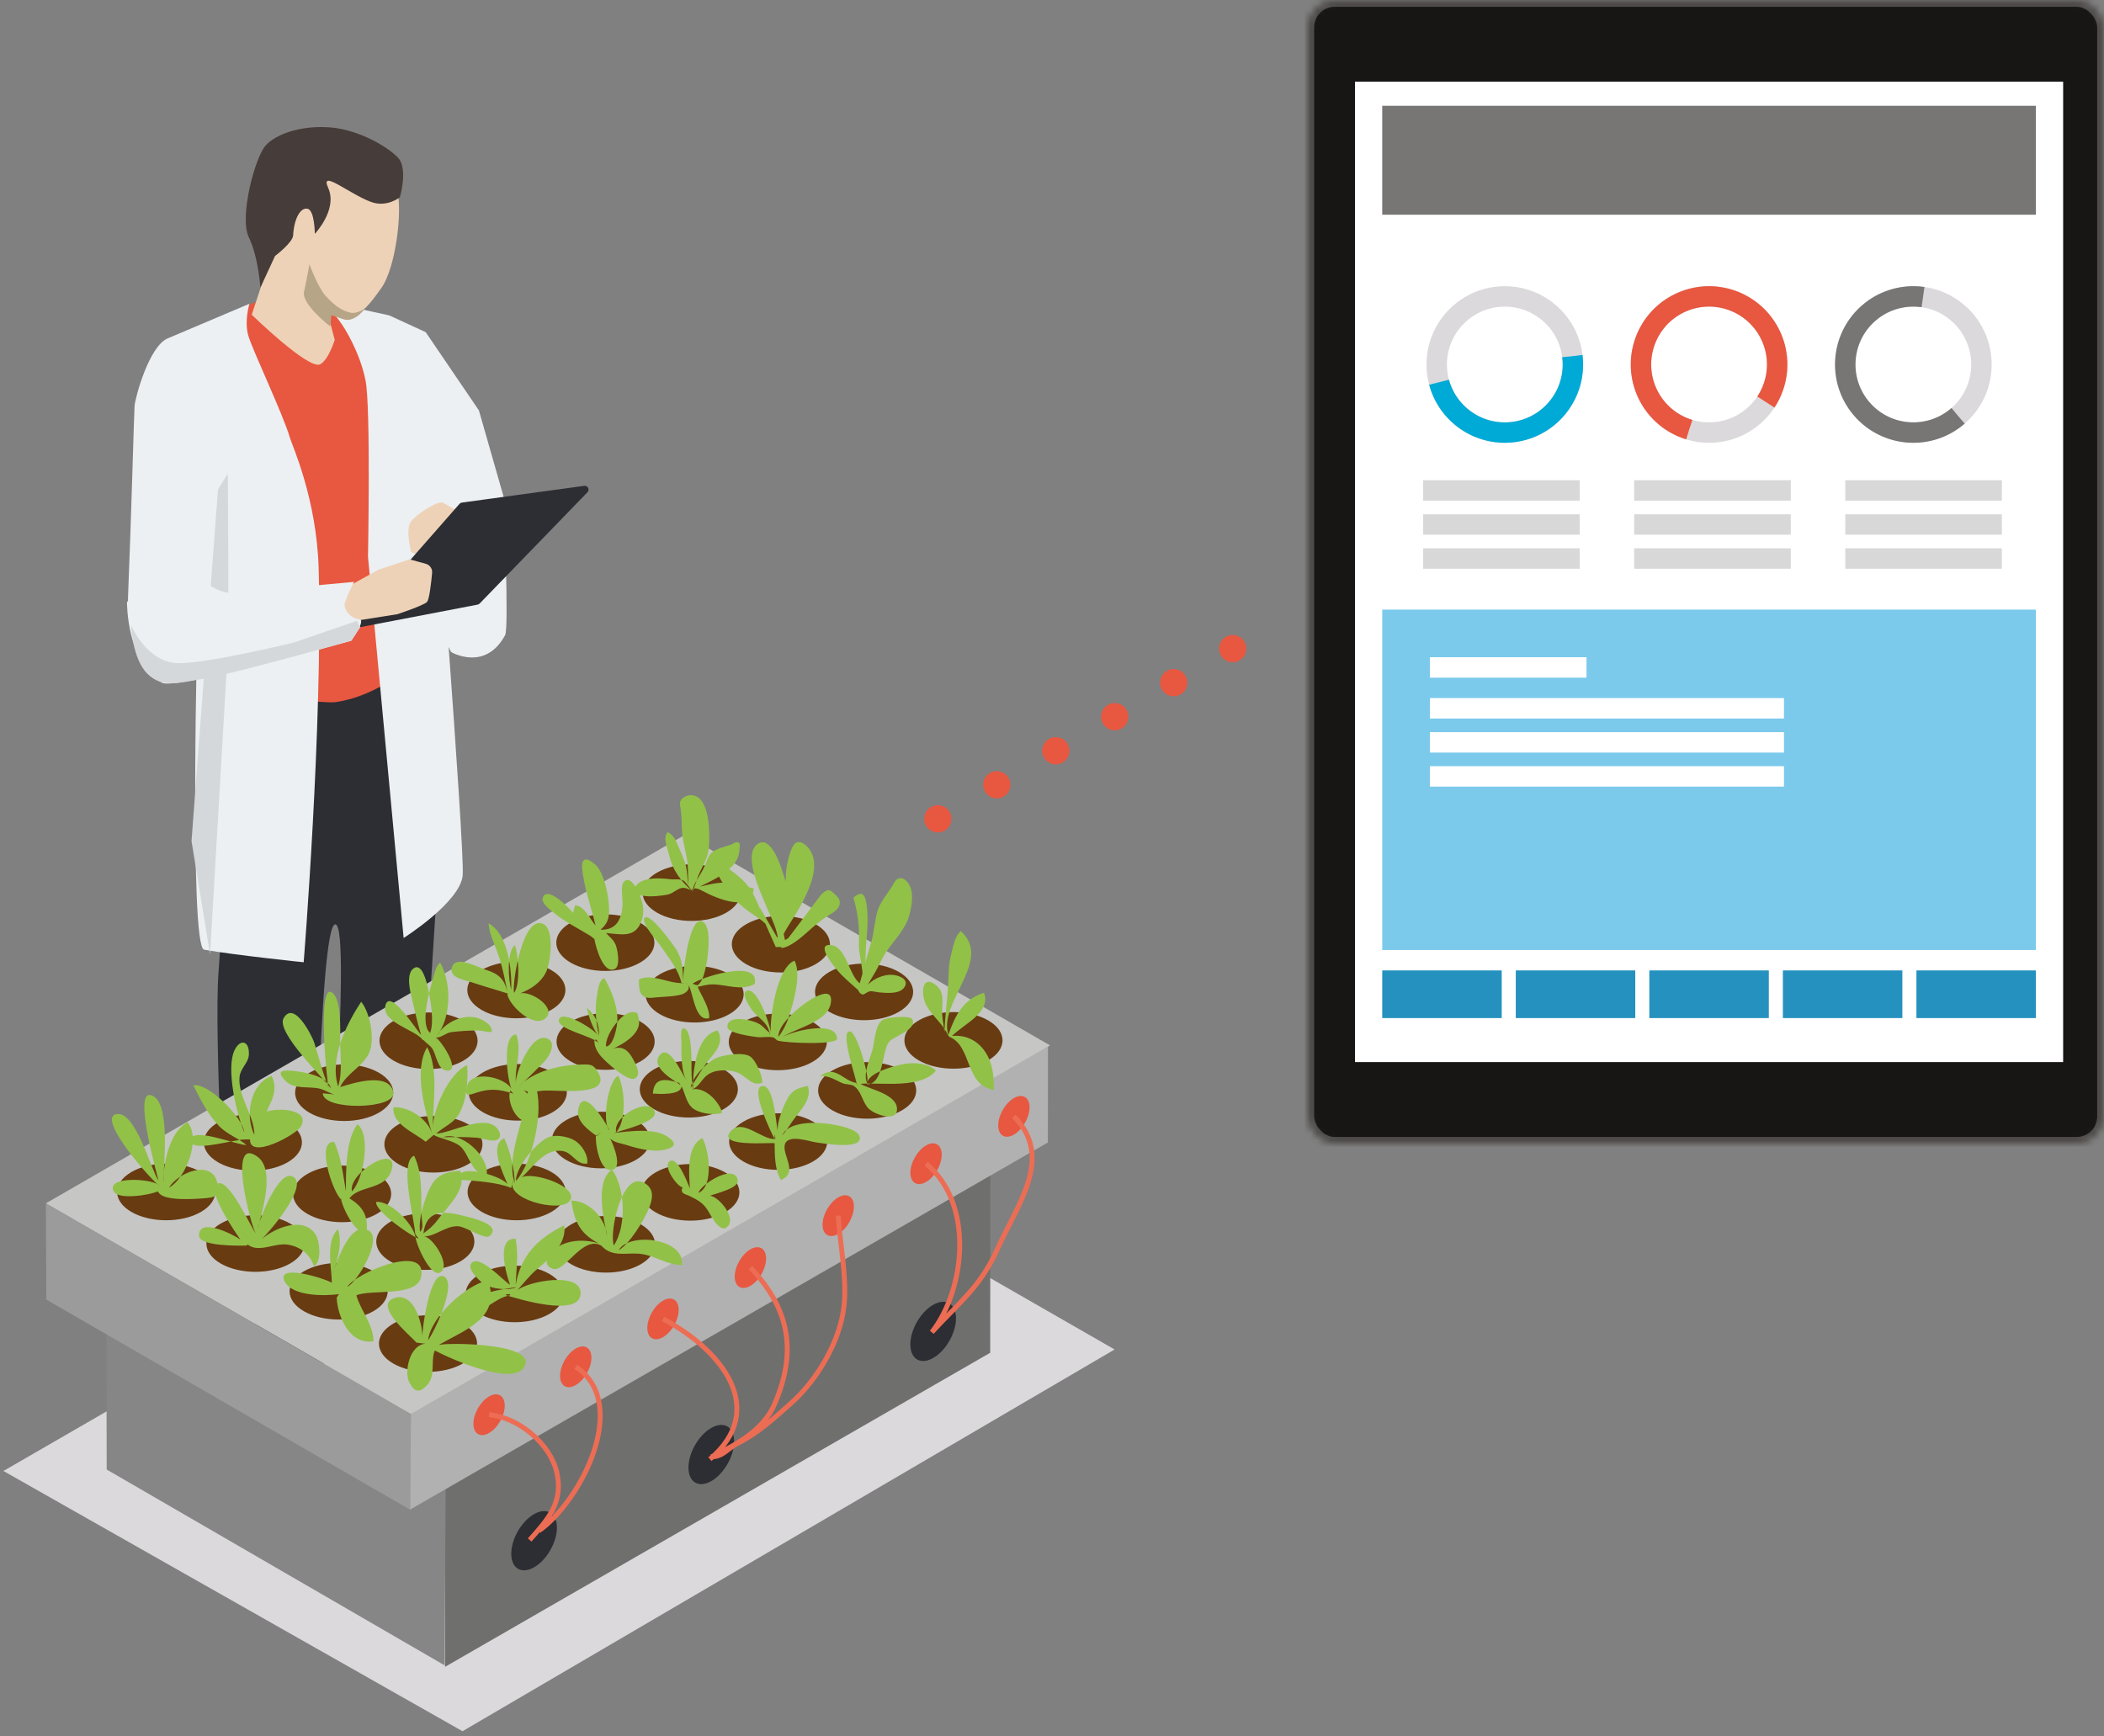 <svg xmlns="http://www.w3.org/2000/svg" width="309" height="255" viewBox="0 0 309 255" xmlns:xlink="http://www.w3.org/1999/xlink">
  <rect x="0" y="0" width="309" height="255" fill="#808080" stroke="none"/>
  <defs>
    <rect id="a" width="117" height="168" rx="4"/>
    <mask id="b" width="117" height="168" x="0" y="0" fill="white">
      <use xlink:href="#a"/>
    </mask>
  </defs>
  <g fill="none" fill-rule="evenodd">
    <g transform="translate(192)">
      <use fill="#171615" stroke="#4E4B49" stroke-width="2" mask="url(#b)" xlink:href="#a"/>
      <polygon fill="#FFFFFF" points="7 12 111 12 111 156 7 156"/>
      <g transform="translate(11 15.538)">
        <rect width="96" height="16" fill="#777675"/>
        <rect width="96" height="50" y="74" fill="#7BCAEC"/>
        <rect width="23" height="3" x="6" y="55" fill="#D8D8D8"/>
        <rect width="23" height="3" x="7" y="81" fill="#FFFFFF"/>
        <rect width="52" height="3" x="7" y="87" fill="#FFFFFF"/>
        <rect width="52" height="3" x="7" y="92" fill="#FFFFFF"/>
        <rect width="52" height="3" x="7" y="97" fill="#FFFFFF"/>
        <rect width="17.548" height="7" y="127" fill="#2591BF"/>
        <rect width="17.548" height="7" x="39.226" y="127" fill="#2591BF"/>
        <rect width="17.548" height="7" x="19.613" y="127" fill="#2591BF"/>
        <rect width="17.548" height="7" x="58.839" y="127" fill="#2591BF"/>
        <rect width="17.548" height="7" x="78.452" y="127" fill="#2591BF"/>
        <rect width="23" height="3" x="6" y="60" fill="#D8D8D8"/>
        <rect width="23" height="3" x="6" y="65" fill="#D8D8D8"/>
        <rect width="23" height="3" x="37" y="55" fill="#D8D8D8"/>
        <rect width="23" height="3" x="37" y="60" fill="#D8D8D8"/>
        <rect width="23" height="3" x="37" y="65" fill="#D8D8D8"/>
        <rect width="23" height="3" x="68" y="55" fill="#D8D8D8"/>
        <rect width="23" height="3" x="68" y="60" fill="#D8D8D8"/>
        <rect width="23" height="3" x="68" y="65" fill="#D8D8D8"/>
        <circle cx="18" cy="38" r="10" stroke="#DBD9DB" stroke-width="3"/>
        <circle cx="48" cy="38" r="10" stroke="#DBD9DB" stroke-width="3"/>
        <circle cx="78" cy="38" r="10" stroke="#DBD9DB" stroke-width="3"/>
        <circle cx="18" cy="38" r="10" stroke="#00AAD6" stroke-width="3" stroke-dasharray="30 40" transform="rotate(-7 18 38)"/>
        <circle cx="48" cy="38" r="10" stroke="#E85740" stroke-width="3" stroke-dasharray="50 50" transform="rotate(107 48 38)"/>
        <circle cx="78" cy="38" r="10" stroke="#777675" stroke-width="3" stroke-dasharray="40 60" transform="rotate(49 78 38)"/>
      </g>
    </g>
    <path fill="#E85740" d="M134.383,109.77 C133.278,109.77 132.383,108.875 132.383,107.77 C132.383,106.665 133.278,105.77 134.383,105.77 C135.487,105.77 136.383,106.665 136.383,107.77 C136.383,108.875 135.487,109.77 134.383,109.77 Z M144.383,109.77 C143.278,109.77 142.383,108.875 142.383,107.77 C142.383,106.665 143.278,105.77 144.383,105.77 C145.487,105.77 146.383,106.665 146.383,107.77 C146.383,108.875 145.487,109.77 144.383,109.77 Z M154.383,109.77 C153.278,109.77 152.383,108.875 152.383,107.77 C152.383,106.665 153.278,105.77 154.383,105.77 C155.487,105.77 156.383,106.665 156.383,107.77 C156.383,108.875 155.487,109.77 154.383,109.77 Z M164.383,109.77 C163.278,109.77 162.383,108.875 162.383,107.77 C162.383,106.665 163.278,105.77 164.383,105.77 C165.487,105.77 166.383,106.665 166.383,107.77 C166.383,108.875 165.487,109.77 164.383,109.77 Z M174.383,109.77 C173.278,109.77 172.383,108.875 172.383,107.77 C172.383,106.665 173.278,105.77 174.383,105.77 C175.487,105.77 176.383,106.665 176.383,107.77 C176.383,108.875 175.487,109.77 174.383,109.77 Z M184.383,109.77 C183.278,109.77 182.383,108.875 182.383,107.77 C182.383,106.665 183.278,105.77 184.383,105.77 C185.487,105.77 186.383,106.665 186.383,107.77 C186.383,108.875 185.487,109.77 184.383,109.77 Z" transform="rotate(-30 159.383 107.77)"/>
    <polygon fill="#DBD9DB" points="163.695 198.214 97.319 160.105 .504 216.061 67.926 254.284" style="mix-blend-mode:multiply"/>
    <g transform="translate(6.504 18)">
      <path fill="#2C2E33" d="M58.157,80.179 L58.157,104.97 L56.719,127.481 L52.292,164.187 C52.292,164.187 57.81,171.252 58.741,174.699 C59.673,178.145 52.97,178.598 52.97,178.598 C52.97,178.598 43.975,170.63 42.447,169.443 C40.92,168.256 45.287,118.148 42.764,117.771 C40.241,117.394 39.732,169.274 39.732,169.274 C39.732,169.274 42.583,176.954 43.366,179.595 C43.988,181.691 38.97,183.662 36.853,182.454 C35.049,181.425 30.895,177.001 29.793,174.46 C28.318,171.061 28.36,171.817 27.342,170.63 C26.324,169.443 26.663,164.866 26.663,164.866 C26.663,164.866 24.903,133.904 25.588,124.797 C25.931,120.244 26.876,106.299 25.846,97.495 C24.816,88.69 25.846,81.995 25.846,81.995 L47.47,82.155 L55.855,74.907 L58.157,80.179"/>
      <path fill="#E85740" d="M28.53,27.594 C28.53,27.594 30.578,26.248 33.69,25.601 C36.803,24.953 43.466,27.198 43.466,27.198 L47.666,31.239 L53.006,78.815 L53.16,80.179 C53.16,80.179 48.854,84.238 42.806,85.127 C41.092,85.379 33.51,84.246 33.51,84.246 L28.53,27.594"/>
      <path fill="#ECF0F3" d="M30.126,26.618 C30.126,26.618 19.388,31.16 18.103,31.712 C15.404,32.873 13.382,40.264 13.26,41.608 C13.19,42.387 12.786,57.91 12.298,69.672 C11.945,78.189 22.529,71.633 22.529,71.633 C22.529,71.633 21.241,121.094 23.47,121.489 C28.063,122.303 38.094,123.338 38.094,123.338 C38.094,123.338 40.923,88.422 40.297,65.571 C40.015,55.255 36.388,47.391 36.081,46.321 C35.093,42.88 30.563,33.419 29.956,31.28 C29.349,29.142 30.126,26.618 30.126,26.618"/>
      <polyline fill="#D4D8DB" points="21.624 105.541 25.512 53.894 26.953 51.585 27.027 64.982 27.027 76.234 24.347 122.191 21.624 105.541"/>
      <path fill="#ECF0F3" d="M56.93,44.336 C56.93,44.336 61.769,106.596 61.451,110.541 C61.134,114.485 52.776,119.774 52.776,119.774 L47.539,63.763 C47.539,63.763 47.957,41.888 47.188,37.924 C46.418,33.958 44.186,30.192 43.289,29.059 C41.731,27.092 41.76,26.378 41.76,26.378 L50.665,28.325 L56.015,30.786 L63.833,42.288 L56.93,44.336"/>
      <path fill="#EED2B7" d="M51.463,6.756 C51.463,6.756 51.031,7.104 51.822,9.947 C52.614,12.789 51.676,21.275 49.474,24.345 C47.272,27.417 44.916,30.659 41.515,26.863 C41.232,26.548 41.775,28.608 41.775,28.608 L42.658,31.912 C42.658,31.912 41.769,34.828 40.524,35.506 C38.868,36.408 30.466,28.229 30.466,28.229 L35.343,13.439 L39.562,5.497 L51.463,6.756"/>
      <path fill="#463C39" d="M32.523,3.356 C34.126,1.602 37.923,0.368 42.074,0.722 C46.226,1.074 50.449,3.559 51.957,5.17 C53.464,6.782 52.223,10.979 52.223,10.979 C52.223,10.979 50.314,12.523 47.98,11.658 C44.743,10.457 40.417,6.758 41.694,9.599 C43.126,12.787 39.732,16.348 39.732,16.348 C39.732,16.348 39.714,12.897 38.669,12.661 C37.626,12.425 36.678,14.111 36.546,16.582 C36.491,17.632 33.887,19.602 33.887,19.602 L31.739,24.244 C31.739,24.244 31.438,19.705 30.028,16.823 C28.618,13.94 30.92,5.11 32.523,3.356"/>
      <path fill="#B7A587" d="M38.94,20.811 C38.94,20.811 40.186,24.196 41.292,25.423 C42.398,26.65 43.497,27.579 44.948,27.921 C46.018,28.173 47.185,27.209 47.185,27.209 C47.185,27.209 45.663,29.475 43.915,28.888 L42.167,28.302 L41.991,29.943 C41.991,29.943 37.743,26.674 38.145,24.847 C38.547,23.02 38.94,20.811 38.94,20.811"/>
      <path fill="#ECF0F3" d="M63.833,42.288 L67.453,54.946 C67.453,54.946 68.274,74.195 67.68,75.291 C64.738,80.716 59.759,77.778 59.759,77.778 L57.497,73.483 L54.102,51.104 L55.686,40.027 L63.833,42.288"/>
      <path fill="#EED2B7" d="M53.875,63.084 C53.875,63.084 52.97,59.694 53.875,58.563 C54.781,57.433 57.949,55.398 58.628,55.851 C59.307,56.302 61.796,57.659 61.796,57.659 L55.46,63.763 L53.875,63.084"/>
      <path fill="#2C2E33" d="M45.893,73.201 L60.982,56.005 C61.069,55.905 61.189,55.84 61.32,55.82 L79.291,53.362 C79.807,53.286 80.137,53.894 79.792,54.283 L63.958,70.628 C63.877,70.72 63.767,70.783 63.646,70.806 L46.418,74.116 C45.896,74.216 45.543,73.6 45.893,73.201"/>
      <path fill="#EED2B7" d="M44.484,68.227 L49.067,65.684 L53.649,64.158 L56.031,64.812 C56.622,64.975 57.013,65.535 56.957,66.144 C56.825,67.596 56.552,70.075 56.195,70.431 C55.686,70.94 51.867,72.212 51.867,72.212 L46.521,73.059 L44.23,75.263 L42.787,72.974 C42.787,72.974 44.145,68.905 44.484,68.227"/>
      <path fill="#ECF0F3" d="M12.146,70.424 C12.146,70.424 12.067,79.417 17.328,82.299 C19.272,83.364 45.078,76.111 45.078,76.111 C45.078,76.111 47.286,73.094 46.266,72.974 C44.824,72.805 43.862,71.305 44.145,70.516 C44.649,69.108 45.323,67.764 45.503,67.464 C45.503,67.464 31.925,68.736 27.851,69.075 C23.778,69.414 19.704,63.311 19.704,63.311 L12.146,70.424"/>
      <path fill="#D4D8DB" d="M12.746,73.822 C12.746,73.822 15.122,79.587 20.044,79.417 C24.966,79.247 36.677,76.365 36.677,76.365 L45.893,73.201 L46.418,74.116 L45.078,76.111 C45.078,76.111 27.851,80.943 23.778,81.621 C19.704,82.299 17.328,83.147 15.122,80.943 C12.915,78.739 12.746,73.822 12.746,73.822"/>
      <polyline fill="#6F6F6E" points="138.92 180.696 58.865 226.823 58.885 197.072 138.941 150.946 138.92 180.696"/>
      <polyline fill="#868686" points="9.103 168.965 58.954 197.812 58.806 226.616 9.165 197.847 9.103 168.965"/>
      <polyline fill="#B1B1B1" points="147.392 149.81 53.714 203.736 53.734 189.612 147.412 135.686 147.392 149.81"/>
      <polyline fill="#868C96" points="93.973 118.959 .296 172.885 .316 158.761 93.994 104.835 93.973 118.959"/>
      <polyline fill="#C6C6C5" points="53.862 189.674 147.709 135.55 94.082 104.622 .234 158.746 53.862 189.674"/>
      <path fill="#8CBF52"/>
      <path fill="#683B11" d="M89.979,116.052 C87.167,114.431 87.163,111.802 89.971,110.178 C92.782,108.552 97.345,108.547 100.162,110.168 C102.981,111.79 102.983,114.424 100.167,116.049 C97.353,117.673 92.792,117.673 89.979,116.052"/>
      <path fill="#92C148" d="M95.234,112.942 C93.487,111.445 92.267,109.822 91.763,107.568 C91.533,106.539 90.8,105.16 91.541,104.215 C92.134,104.515 92.549,105.012 92.81,105.61 C93.213,106.537 93.657,107.509 94.013,108.454 C94.449,109.614 94.45,110.98 94.558,112.212 C94.557,110.844 94.592,109.482 94.369,108.126 C94.136,106.71 93.703,105.361 93.647,103.915 C93.609,102.928 93.612,101.944 93.478,100.962 C93.409,100.45 93.231,99.942 93.522,99.499 C93.837,99.019 94.551,98.76 95.086,98.801 C97.844,99.01 97.734,104.6 97.607,106.47 C97.501,108.016 96.709,109.113 96.113,110.48 C95.763,111.285 95.594,112.182 95.161,112.947 C95.329,111.778 96.283,110.654 96.805,109.598 C97.121,108.96 97.336,108.158 97.734,107.566 C98.385,106.599 99.941,106.434 100.956,106.015 C101.136,105.941 101.485,105.695 101.676,105.696 C102.269,105.699 102.138,106.164 102.104,106.731 C102.04,107.789 101.696,108.517 100.971,109.277 C99.639,110.672 97.944,111.385 96.252,112.238 C97.954,111.85 99.622,111.375 101.341,111.805 C102.292,112.043 103.248,112.24 104.195,112.499 C103.958,116.191 98.633,113.93 96.755,112.905 C96.202,112.604 95.511,112.231 94.973,112.734 C94.287,112.467 93.846,112.239 93.146,112.589 C92.358,112.982 92.192,113.318 91.239,113.458 C89.824,113.668 87.762,113.924 86.507,113.021 C86.924,110.633 90.334,110.956 92.037,111.152 C92.647,111.221 93.639,110.994 94.103,111.529"/>
      <path fill="#683B11" d="M103.085,123.625 C100.273,122.004 100.269,119.375 103.078,117.751 C105.888,116.125 110.451,116.121 113.269,117.742 C116.088,119.364 116.09,121.998 113.274,123.622 C110.46,125.246 105.898,125.247 103.085,123.625"/>
      <path fill="#92C148" d="M116.076,113.323 C115.268,112.543 115.077,112.534 114.115,113.366 L109.256,119.809 L108.779,120.078 C108.711,119.741 108.648,119.443 108.591,119.182 C109.308,117.809 110.247,116.556 111.001,115.175 C112.227,112.934 114.478,108.499 111.853,106.177 C110.215,104.728 109.652,106.735 109.273,108.147 C108.971,109.27 108.885,110.341 108.893,111.489 C108.727,110.931 108.526,110.379 108.343,109.805 C107.99,108.695 106.597,104.765 104.819,105.927 C102.503,107.441 105.186,112.989 105.806,114.568 C106.415,116.121 107.429,117.903 107.709,119.585 L107.648,119.738 L105.045,115.217 L105.176,115.637 C105.16,115.601 105.14,115.564 105.125,115.529 C104.483,113.957 103.84,112.517 102.597,111.297 C102.257,110.964 99.361,108.324 98.729,109.138 C98.267,109.732 99.702,111.747 99.876,112.037 C101.22,114.27 102.678,115.397 104.768,116.771 C105.195,117.051 105.565,117.345 105.895,117.663 L107.422,121.095 L108.27,121.102 L108.284,121.097 L108.185,121.228 C109.363,121.298 111.314,119.583 112.102,118.869 C112.988,118.065 113.854,117.352 114.846,116.669 C115.566,116.173 116.847,115.665 116.827,114.562 C116.816,113.98 116.462,113.696 116.076,113.323"/>
      <path fill="#683B11" d="M115.305 130.633C112.494 129.012 112.49 126.383 115.298 124.758 118.108 123.133 122.671 123.128 125.489 124.749 128.308 126.372 128.31 129.005 125.494 130.63 122.68 132.253 118.118 132.254 115.305 130.633M128.431 137.753C125.619 136.133 125.615 133.504 128.423 131.879 131.233 130.253 135.797 130.249 138.614 131.87 141.434 133.492 141.435 136.126 138.619 137.751 135.805 139.374 131.244 139.375 128.431 137.753M77.306 123.399C74.494 121.778 74.49 119.149 77.298 117.524 80.109 115.899 84.672 115.894 87.489 117.516 90.309 119.138 90.311 121.771 87.494 123.396 84.68 125.019 80.119 125.02 77.306 123.399M90.412 130.972C87.6 129.352 87.597 126.722 90.405 125.097 93.215 123.472 97.778 123.467 100.596 125.089 103.415 126.711 103.417 129.344 100.601 130.969 97.787 132.592 93.226 132.593 90.412 130.972M102.633 137.98C99.821 136.359 99.817 133.73 102.625 132.105 105.435 130.479 109.999 130.475 112.816 132.096 115.636 133.718 115.637 136.352 112.821 137.976 110.007 139.6 105.446 139.601 102.633 137.98M115.758 145.101C112.946 143.48 112.942 140.85 115.75 139.226 118.561 137.6 123.124 137.595 125.942 139.217 128.761 140.839 128.763 143.472 125.947 145.097 123.133 146.721 118.571 146.721 115.758 145.101M64.237 130.35C61.425 128.729 61.421 126.1 64.229 124.476 67.04 122.85 71.603 122.845 74.421 124.467 77.24 126.089 77.242 128.722 74.426 130.347 71.611 131.971 67.05 131.971 64.237 130.35M77.344 137.923C74.532 136.303 74.528 133.673 77.336 132.049 80.146 130.423 84.71 130.418 87.527 132.04 90.347 133.662 90.348 136.295 87.532 137.92 84.718 139.544 80.157 139.544 77.344 137.923M89.564 144.931C86.752 143.31 86.748 140.681 89.556 139.056 92.366 137.43 96.93 137.426 99.747 139.047 102.567 140.669 102.568 143.303 99.752 144.928 96.938 146.551 92.377 146.552 89.564 144.931M102.689 152.617C99.877 150.996 99.874 148.367 102.682 146.742 105.492 145.117 110.055 145.112 112.873 146.734 115.692 148.355 115.694 150.989 112.878 152.614 110.063 154.237 105.502 154.238 102.689 152.617M51.338 137.81C48.526 136.189 48.522 133.56 51.33 131.935 54.141 130.31 58.704 130.305 61.522 131.927 64.341 133.549 64.343 136.182 61.526 137.807 58.712 139.43 54.151 139.431 51.338 137.81M64.444 145.383C61.632 143.762 61.629 141.133 64.437 139.508 67.247 137.883 71.811 137.878 74.628 139.5 77.447 141.122 77.449 143.755 74.633 145.38 71.819 147.003 67.258 147.004 64.444 145.383M76.665 152.391C73.853 150.77 73.849 148.141 76.657 146.517 79.467 144.89 84.031 144.886 86.848 146.507 89.668 148.129 89.669 150.762 86.853 152.387 84.039 154.011 79.478 154.012 76.665 152.391M89.79 160.076C86.978 158.456 86.974 155.826 89.782 154.202 92.593 152.577 97.156 152.572 99.974 154.193 102.793 155.815 102.795 158.449 99.979 160.074 97.165 161.697 92.603 161.698 89.79 160.076M38.948 145.439C36.136 143.818 36.132 141.189 38.94 139.565 41.751 137.939 46.314 137.934 49.132 139.556 51.951 141.178 51.953 143.811 49.137 145.436 46.322 147.06 41.761 147.06 38.948 145.439M52.055 153.012C49.243 151.392 49.239 148.763 52.047 147.138 54.857 145.512 59.421 145.507 62.238 147.129 65.058 148.751 65.059 151.384 62.243 153.009 59.429 154.633 54.868 154.633 52.055 153.012M64.275 160.02C61.463 158.399 61.459 155.77 64.267 154.146 67.077 152.52 71.641 152.515 74.458 154.136 77.278 155.759 77.279 158.392 74.463 160.017 71.649 161.64 67.088 161.641 64.275 160.02M77.4 167.706C74.588 166.085 74.585 163.456 77.392 161.831 80.203 160.206 84.766 160.201 87.584 161.822 90.403 163.444 90.405 166.078 87.589 167.703 84.775 169.327 80.213 169.327 77.4 167.706M25.54 152.729C22.728 151.108 22.724 148.479 25.532 146.855 28.343 145.229 32.906 145.225 35.724 146.846 38.542 148.468 38.544 151.102 35.728 152.726 32.914 154.35 28.353 154.351 25.54 152.729M38.646 160.302C35.834 158.682 35.831 156.053 38.639 154.428 41.449 152.802 46.012 152.798 48.83 154.419 51.649 156.041 51.651 158.675 48.835 160.299 46.021 161.923 41.46 161.924 38.646 160.302M50.867 167.31C48.055 165.69 48.051 163.06 50.859 161.436 53.669 159.81 58.233 159.805 61.05 161.427 63.869 163.049 63.871 165.682 61.055 167.307 58.241 168.93 53.68 168.931 50.867 167.31M63.992 174.996C61.18 173.375 61.176 170.746 63.984 169.122 66.795 167.496 71.358 167.491 74.176 169.112 76.995 170.734 76.997 173.368 74.181 174.993 71.366 176.617 66.805 176.617 63.992 174.996M12.81 160.019C9.998 158.399 9.995 155.769 12.803 154.145 15.613 152.52 20.176 152.515 22.994 154.136 25.813 155.759 25.815 158.392 22.999 160.017 20.184 161.64 15.624 161.641 12.81 160.019M25.917 167.592C23.105 165.972 23.102 163.342 25.91 161.718 28.719 160.093 33.283 160.088 36.1 161.709 38.92 163.332 38.921 165.965 36.105 167.59 33.291 169.213 28.73 169.214 25.917 167.592M38.137 174.601C35.325 172.98 35.322 170.351 38.13 168.726 40.94 167.1 45.503 167.095 48.321 168.717 51.14 170.339 51.141 172.972 48.325 174.597 45.511 176.221 40.951 176.221 38.137 174.601M51.262 182.286C48.45 180.665 48.447 178.036 51.255 176.412 54.065 174.786 58.628 174.782 61.446 176.402 64.265 178.025 64.267 180.659 61.451 182.284 58.637 183.907 54.076 183.907 51.262 182.286"/>
      <path fill="#92C148" d="M123.737 121.681C124.871 120.061 126.473 118.455 127.016 116.506 127.366 115.248 127.734 113.313 127.092 112.088 126.633 111.214 125.938 110.657 125.177 111.198 124.849 111.431 124.577 112.096 124.351 112.441 123.736 113.38 122.81 114.514 122.442 115.598 121.917 117.141 121.917 118.882 121.417 120.474 121.116 121.436 120.847 122.432 120.582 123.431 120.624 122.308 120.644 121.163 120.735 120.24 120.896 118.599 121.014 116.529 120.774 114.906 120.513 113.138 120.01 112.863 118.829 113.851 119.45 115.937 119.752 118.179 119.636 120.352 119.561 121.748 120.033 123.346 120.171 124.965 120.038 125.461 119.9 125.949 119.759 126.435 118.118 125.163 117.779 120.902 115.39 120.796 113.373 120.706 115.792 123.69 116.258 124.262 117.223 125.445 118.366 126.393 119.484 127.376 119.477 127.397 119.484 127.403 119.492 127.383 119.615 127.491 119.706 128.035 120.269 128.084 120.601 127.972 120.831 127.704 121.215 127.611 121.558 127.527 122.203 127.726 122.581 127.761 123.621 127.858 125.527 128.048 126.249 127.1 127.15 125.915 125.627 125.266 124.606 125.192 123.286 125.095 121.943 125.69 120.946 126.625 121.257 126.118 121.541 125.589 121.818 125.151 122.522 124.037 122.981 122.763 123.737 121.681M132.668 133.937C131.794 132.022 129.658 130.725 129.184 128.713 128.855 127.32 129.097 125.181 131.028 126.762 132.362 127.853 131.757 129.649 131.868 131.059 131.932 131.881 132.1 132.725 132.208 133.568 132.278 131.286 132.61 129.019 132.743 126.741 132.835 125.17 132.775 123.729 133.181 122.195 133.473 121.09 133.696 119.553 134.603 118.767 139.378 123.068 131.258 129.156 132.77 134.019 133.764 131.136 134.962 128.777 138.011 127.82 139.087 130.729 135.044 132.39 133.315 134.164 136.252 133.879 138.314 135.817 139.062 138.392 139.423 139.639 139.454 140.817 139.461 142.085 135.136 141.417 136.309 135.62 132.894 134.276M80.223 119.47C78.302 118.299 76.116 117.227 74.421 115.741 74.008 115.379 72.974 114.569 73.203 113.874 73.823 111.988 77.057 115.352 77.655 116.078 77.745 115.752 77.847 115.314 77.978 114.962 79.386 115.109 80.118 116.989 80.969 117.948 80.317 115.24 79.23 112.283 78.993 109.524 78.87 108.097 79.538 107.807 80.854 108.927 82.274 110.134 82.922 113.772 82.951 115.526 82.974 116.898 82.691 117.735 81.678 118.557 84.049 118.656 84.784 116.976 84.928 114.968 84.977 114.275 84.627 112.178 85.024 111.639 85.873 110.482 86.858 112.206 87.21 112.932 87.911 114.38 88.249 115.821 87.692 117.324 86.764 119.827 84.683 119.228 82.495 119.041 83.046 119.66 83.607 120.001 83.934 120.83 84.175 121.442 84.668 123.896 83.782 124.326 82.071 125.159 80.951 120.947 80.789 119.922M93.575 126.364C93.123 124.387 91.645 122.622 90.531 120.957 90.22 120.491 87.642 117.619 88.134 116.868 88.841 115.786 92.471 120.933 92.757 121.376 93.792 122.983 93.8 124.542 93.801 126.368 93.738 125.156 94.677 116.755 96.522 117.305 98.195 117.803 97.421 122.899 97.197 123.853 96.976 124.796 96.752 126.105 95.951 126.718 95.772 126.699 95.374 126.575 95.235 126.493 95.881 125.742 105.217 122.619 104.334 126.534 102.291 127.609 100.237 126.589 98.118 126.589 97.316 126.589 96.708 126.804 95.961 126.944 96.472 128.208 97.797 130.091 97.639 131.551 95.52 132.125 95.295 127.714 94.616 126.695 94.728 127.288 94.524 127.522 94.105 127.828 93.298 128.415 90.625 128.389 89.56 128.528 87.547 128.792 87.312 127.792 87.332 125.867 88.936 125.028 91.224 126.162 92.908 126.357 93.513 126.427 94.159 126.406 94.706 126.591M106.587 134.051C106.337 132.198 105.116 131.77 104.065 130.526 103.73 130.131 102.362 128.06 103.026 127.611 104.655 126.513 106.747 132.936 106.701 133.811 106.504 131.631 107.555 124.138 110.181 123.1 111.242 125.115 110.021 129.316 109.305 131.473 108.969 132.49 108.465 133.461 107.808 134.287 107.728 132.328 111.473 129.267 113.363 128.376 114.464 127.858 115.695 127.563 115.539 129.13 115.234 132.2 110.301 132.931 108.157 134.491 109.216 133.598 116.368 131.654 116.425 134.563 116.444 135.506 109.055 135.227 107.724 134.849 107.491 134.784 107.336 134.46 107.1 134.394 106.369 134.189 105.39 134.427 104.635 134.324 104.011 134.239 100.333 133.774 100.322 132.829 100.297 130.873 104.27 131.833 105.228 132.544 105.71 132.902 106.102 133.44 106.587 133.711M119.373 141.51C119.401 140.804 116.68 133.29 118.355 133.496 119.352 133.62 121.255 140.254 120.844 141.074 120.205 139.764 121.248 137.538 121.619 136.212 121.938 135.079 121.998 132.64 123.042 131.856 123.647 131.402 127.181 131.075 127.497 131.744 128.223 133.282 124.628 134.212 124.009 135.098 123.038 136.489 123.26 141.171 120.859 141.272 120.726 139.561 125.057 138.499 126.245 138.288 127.829 138.007 129.709 138.165 130.954 139.23 128.829 141.988 122.82 140.955 119.854 141.192 121.274 142.043 125.448 142.741 125.226 145.08 125.056 146.877 121.64 145.624 120.887 144.647 119.985 143.476 119.985 142.121 118.71 141.398 118.669 141.375 117.36 141.16 117.627 141.228 116.728 140.999 115.961 140.358 115.048 140.167 114.552 140.063 114.164 139.904 113.739 140.235 116.128 138.167 117.237 140.774 119.26 141.058M68.116 127.947C66.305 127.357 64.483 126.862 62.674 126.246 61.744 125.93 59.442 125.654 59.852 124.111 60.357 122.209 63.65 124.071 64.831 124.44 66.685 125.019 67.495 125.719 68.02 127.614 67.665 125.974 67.363 124.412 66.868 122.799 66.392 121.247 65.3 119.196 65.26 117.633 68.123 119.184 68.684 124.477 68.574 127.358 68.157 125.982 67.874 121.878 69.103 120.815 69.655 122.148 69.949 126.628 68.991 127.839 68.665 126.671 70.184 116.521 73.185 117.667 75.019 118.368 74.351 123.433 73.706 124.748 72.902 126.389 71.491 127.246 69.912 127.902 71.567 127.524 75.331 130.089 73.606 131.571 71.847 133.081 68.349 129.754 68.003 128.06M81.355 135.18C80.568 134.174 75.384 133.228 75.574 131.84 75.81 130.114 80.852 133.19 81.371 134.135 80.51 132.973 79.975 131.382 79.672 130.015 81.009 131.163 81.493 132.363 81.473 134.143 81.011 132.229 80.828 130.131 81.18 128.191 81.311 127.466 81.427 125.924 82.25 125.664 83.412 127.683 84.488 130.422 84.072 132.748 83.928 133.56 83.488 135.618 82.503 135.722 82.293 134.137 84.814 130.504 86.504 130.658 87.227 130.723 87.057 130.791 87.249 131.404 87.96 133.671 85.172 135.264 83.566 136.018 84.995 135.579 85.823 136.352 86.485 137.591 86.93 138.423 87.744 139.894 86.708 140.416 85.687 140.932 82.385 137.919 81.705 137.09 81.187 136.459 80.702 135.589 80.806 134.746 80.923 134.716 81.009 134.735 81.128 134.729M93.462 141.397C92.615 140.739 89.115 138.893 90.285 137.12 91.756 134.891 93.863 140.297 94.557 141.056 93.462 139.734 93.569 136.78 93.575 135.084 93.577 134.755 93.286 132.679 94.08 133.091 95.048 133.593 95.041 137.128 95.047 137.967 95.056 139.347 95.022 140.694 95.276 142.053 95.204 139.607 95.681 133.994 98.897 133.358 99.735 134.767 98.962 136.08 98.019 137.176 96.745 138.656 95.947 140.167 94.93 141.805 95.054 140.324 97.199 138.164 98.537 137.479 99.563 136.953 102.612 136.475 103.65 137.167 104.512 137.74 105.512 140.019 105.437 141.038 104.695 141.331 104.115 141.116 103.499 140.671 102.342 139.836 101.934 139.341 100.318 139.236 99.183 139.163 98.068 139.293 97.197 140.044 96.411 140.72 96.031 141.86 94.847 142.08 96.861 141.409 99.064 143.695 99.569 145.443 98.442 145.835 96.653 145.599 95.592 145.019 94.297 144.313 94.197 142.755 93.598 141.544 93.52 142.905 90.313 142.682 89.382 142.631 89.538 139.955 91.63 140.596 93.235 141.058"/>
      <path fill="#92C148" d="M107.266 149.309C106.794 148.466 103.487 141.598 105.507 141.513 107.192 141.442 107.453 147.094 107.725 148.163 107.546 146.841 108.7 143.89 109.464 142.865 110.14 141.96 111.056 141.721 112.141 141.504 112.72 143.24 111.375 144.753 110.36 146.034 109.676 146.897 109.082 147.994 108.377 148.767 109.318 146.613 113.552 146.819 115.397 147.102 116.273 147.237 119.346 147.737 119.718 148.881 120.392 150.952 114.621 149.975 113.373 149.804 112.359 149.666 109.122 148.482 108.744 150.181 108.402 151.715 110.779 154.267 108.183 155.315 107.25 153.753 107.29 151.699 107.257 149.914 106.409 149.793 99.02 150.508 100.704 148.291 102.417 146.038 105.411 149.519 107.366 149.294 107.358 149.11 107.346 148.806 107.266 148.631M55.556 134.729C54.605 133.281 49.384 132.171 50.117 129.612 50.814 127.182 54.69 133.349 55.344 134.029 54.813 132.276 54.392 130.433 53.979 128.65 53.741 127.624 53.087 125.125 54.199 124.262 55.45 123.291 56.14 126.161 56.373 127.249 56.722 128.876 57.298 132.096 56.665 133.715 55.161 132.516 56.56 127.568 57.035 125.892 57.259 125.101 57.476 123.902 58.14 123.385 59.82 126.4 59.813 131.318 57.661 134.164 58.772 132.045 62.017 130.617 64.244 131.767 64.91 132.111 65.823 132.731 65.724 133.555 65.075 133.673 64.311 133.355 63.619 133.355 62.406 133.356 61.011 133.449 59.811 133.595 58.937 133.703 58.337 134.43 57.501 134.402 58.343 134.88 61.289 139.443 59.106 139.251 57.707 139.127 57.583 136.838 56.934 135.947 56.634 135.536 55.946 135.095 55.783 134.841M68.908 142.64C66.875 142.003 65.552 141.811 63.428 142.504 62.562 142.787 61.575 143.283 62.111 141.466 62.798 139.137 67.574 140.168 68.641 141.94 68.016 140.911 67.138 133.949 69.329 133.949 70.177 136.418 69.082 138.624 69.246 141.056 69.132 139.898 71.51 133.319 74.007 134.605 75.266 135.254 74.079 137.281 73.497 137.873 72.273 139.12 70.939 140.472 69.653 141.609 71.92 139.251 75.796 138.417 78.965 138.358 80.239 138.334 80.628 138.346 81.245 139.365 81.606 139.961 81.928 140.701 81.45 141.295 80.3 142.724 75.229 142.116 73.424 142.182 72.568 142.214 70.996 142.713 70.318 141.986 71.232 142.823 73.046 145.451 71.714 146.371 69.574 147.848 67.766 143.617 68.455 142.188"/>
      <path fill="#92C148" d="M81.128 148.857C79.928 148 78.076 146.687 78.406 144.974 79.12 141.272 82.423 146.877 83.038 148.055 81.841 147.033 82.738 140.712 84.297 140.012 85.266 141.855 85.571 146.633 83.981 148.297 83.469 145.841 89.04 143.023 89.662 145.342 90.055 146.809 84.748 148.043 83.628 148.413 85.866 148.179 89.798 147.56 91.795 149.136 92.802 149.93 92.578 150.382 91.667 150.722 89.878 151.388 87.272 150.76 85.57 150.195 84.81 149.943 83.621 149.833 83.09 149.194 83.551 150.042 85.241 154.1 82.985 153.833 81.581 153.666 80.874 150.073 81.024 148.766 81.353 148.754 81.451 148.478 81.694 148.405M93.801 156.43C93.014 156.384 90.728 153.285 91.872 152.554 93.039 151.808 94.55 155.951 94.822 156.574 94.696 154.56 94.231 150.301 96.65 149.169 97.596 150.775 98.398 156.234 96.076 157.215 96.318 156.058 101.231 152.818 101.842 155.276 102.151 156.519 98.72 157.248 97.751 157.639 98.915 157.663 101.495 160.615 100.488 161.993 99.418 163.455 98.034 160.787 97.533 159.932 96.816 158.709 96.077 158.321 94.812 157.69 94.212 157.39 93.218 157.324 93.801 156.317M42.601 142.753C41.891 142.584 41.244 142.108 40.461 141.91 38.826 141.498 36.708 142.096 35.403 140.74 34.109 139.395 34.751 139.118 36.503 139.283 38.039 139.428 41.628 140.033 42.109 141.872 41.188 140.528 33.98 133.612 35.143 131.563 36.705 128.809 39.371 134.29 39.639 135.124 40.354 137.35 40.855 139.585 41.78 141.732 41.422 140.658 40.21 127.159 42.027 127.686 43.711 128.174 43.454 133.599 43.451 134.653 43.444 136.87 43.815 139.539 43.16 141.598 41.866 137.51 44.3 132.54 46.541 129.142 47.867 130.764 48.594 134.703 47.712 136.645 46.806 138.642 44.346 139.692 43.45 141.674 45.118 141.16 50.598 139.327 51.264 142.424 51.811 144.963 40.91 145.173 40.904 142.584M56.009 149.705C54.4 148.371 51.004 147.136 51.284 144.645 53.552 144.483 56.343 146.404 56.967 148.53 55.894 145.059 54.203 139.245 56.225 135.806 57.976 139.078 57.076 144.162 57.02 147.827 57.036 145.022 59.433 139.577 62.106 138.45 62.273 140.596 62.051 143.565 60.977 145.501 60.146 147.001 58.757 147.421 57.553 148.501 59.522 148.516 64.511 145.637 66.42 147.629 66.788 148.013 67.214 148.765 66.698 149.288 66.093 149.902 64.297 149.169 63.552 149.11 61.917 148.978 60.23 149.012 58.573 149.035 61.187 148.074 65.356 151.815 64.977 154.608 62.796 154.627 62.411 151.519 61.102 150.377 60.108 149.509 57.896 149.197 57.197 148.687"/>
      <path fill="#92C148" d="M68.569 156.486C66.617 155.643 63.252 155.451 60.954 155.278 60.233 152.802 66.908 154.523 68.037 155.934 67.407 154.385 65.239 150.215 67.546 149.177 68.448 151.182 69.024 153.567 69.091 155.773 68.081 152.913 69.382 149.325 70.088 146.497 70.43 145.124 70.447 141.845 72.094 141.383 73.453 144.795 71.823 152.64 69.269 155.451 69.185 153.526 72.371 149.626 74.151 148.992 75.205 148.617 76.989 148.953 77.936 149.54 78.943 150.164 79.919 151.677 79.745 152.9 78.195 153.17 77.621 151.351 76.209 151.083 73.49 150.565 71.732 153.514 70.109 154.939 71.823 153.992 78.828 156.438 77.117 158.452 75.656 160.172 67.407 158.091 68.908 155.299M81.807 164.963C79.021 163.387 76.43 169.035 74.637 168.357 73.063 167.762 74.033 166.328 74.666 165.723 76.388 164.08 79.291 163.932 81.419 164.64 78.701 163.18 77.865 161.517 77.39 158.336 80.109 158.373 82.449 161.006 82.668 163.603 82.198 161.222 80.812 155.538 83.373 153.789 85.345 156.511 85.52 162.017 83.658 164.939 82.908 163.196 84.864 153.496 88.325 155.876 89.583 156.74 89.338 158.087 88.852 159.351 88.177 161.109 85.99 164.692 84.36 165.635 85.863 162.929 94.093 163.858 93.661 167.819 91.41 167.826 89.571 166.324 87.34 166.146 85.395 165.991 83.509 166.648 81.977 165.133M29.532 149.365C28.06 149.31 21.808 151.249 21.548 149.705 21.123 147.191 28.356 150.255 29.692 150.179 28.543 149.205 26.87 148.615 25.737 147.468 24.055 145.766 22.94 143.516 21.893 141.421 24.051 140.986 29.144 146.089 29.381 148.338 28.326 145.878 26.561 138.873 28.001 136.136 28.843 134.535 30.149 134.92 30.047 136.904 29.983 138.144 28.808 138.902 28.679 140.147 28.381 143.023 30.857 145.832 30.859 148.701 29.457 145.945 30.164 141.245 33.392 140.024 34.344 142.049 33.472 143.495 32.649 145.279 34.28 144.669 39.139 144.9 37.682 147.463 37.001 148.662 30.162 152.397 30.211 149.365M43.619 158.182C42.477 157.371 39.765 149.608 42.563 149.719 43.611 151.942 43.889 154.6 44.297 156.976 44.315 154.132 44.21 149.496 45.987 147.132 48.037 148.673 46.898 155.264 45.179 156.999 44.589 154.202 52.258 149.715 50.981 153.915 50.092 156.842 46.236 156.07 44.821 158.012 46.776 159.245 47.625 160.559 47.327 163.038 45.599 163.571 43.38 158.42 43.619 158.012"/>
      <path fill="#92C148" d="M54.991 163.946C54.08 163.677 48.567 159.969 48.737 158.546 50.76 158.302 54.099 161.678 54.48 163.585 54.627 161.93 51.943 152.727 54.309 151.755 55.653 154.505 55.275 157.701 55.415 160.671 55.452 161.476 55.767 162.359 55.196 162.929 54.848 161.141 56.051 157.164 57.135 155.651 58.051 154.373 59.537 154.064 61.077 153.943 62.152 156.73 59.309 159.069 57.738 161.222 57.158 162.018 56.479 162.592 55.681 163.159 56.16 159.316 59.219 159.979 61.827 160.645 62.451 160.804 67.291 161.834 65.43 163.523 64.696 164.189 61.861 162.081 60.633 162.103 58.814 162.135 57.384 163.632 55.717 163.608 57.013 163.566 59.908 168.063 58.07 168.928 56.653 169.594 54.311 164.268 54.482 163.268M68.399 172.253C65.965 172.704 65.023 174.726 62.315 174.601 61.755 171.89 67.693 171.348 69.368 171.046 68.305 171.613 65.905 171.322 64.787 170.736 64.159 170.408 62.223 168.597 62.613 167.759 63.537 165.772 67.464 170.186 68.402 170.713 67.899 169.348 66.238 163.767 69.212 163.957 69.686 166.206 69.309 168.48 69.233 170.732 69.978 166.39 72.439 163.943 76.353 161.97 76.809 164.645 74.208 166.881 72.388 168.405 71.23 169.375 70.454 170.439 69.441 171.54 70.899 170.209 79.08 168.614 78.756 172.131 78.445 175.486 69.627 172.808 67.73 172.213 67.906 172.041 68.104 172.09 68.399 172.084M16.633 156.995C15.856 157.441 10.942 158.34 10.209 157.003 8.917 154.647 16.145 155.123 16.89 156.14 15.898 155.588 7.532 146.156 10.608 145.643 13.429 145.174 15.6 153.659 16.777 155.419 16.458 154.108 13.122 142.29 15.609 142.846 18.689 143.537 17.494 153.347 17.479 155.809 17.429 153.112 18.323 148.24 21.05 146.83 23.061 149.317 20.771 155.08 18.333 156.441 19.622 154.207 24.687 152.183 25.432 155.807 25.828 157.731 25.071 157.885 23.413 158.011 22.015 158.119 17.511 158.434 16.803 157.164"/>
      <path fill="#92C148" d="M29.702,164.963 C28.724,164.972 22.799,165.089 22.736,163.527 C22.616,160.626 27.99,163.458 28.813,164.08 C28.32,163.372 23.443,156.478 25.536,155.809 C27.187,155.281 30.167,161.903 31.083,163.221 C30.322,162.076 26.808,148.598 31.319,151.906 C33.942,153.83 31.995,159.87 31.381,162.432 C31.377,161.719 34.37,153.507 36.586,154.869 C38.801,156.231 33.155,162.864 31.914,164.02 C33.808,162.38 38,160.576 39.814,163.277 C40.499,164.297 40.762,167.467 39.583,167.972 C39.049,166.153 37.382,164.989 35.572,164.792 C33.748,164.594 31.407,166.051 29.872,164.794"/>
      <path fill="#92C148" d="M43.28,172.084 C41.261,172.37 36.421,172.449 35.303,170.219 C33.963,167.548 41.002,169.704 42.231,170.408 C42.205,168.08 41.26,164.407 43.118,162.546 C43.883,164.611 42.95,167.451 42.241,169.516 C42.631,168.384 44.691,161.092 47.645,162.746 C49.725,163.909 46.139,170.141 44.492,171.035 C45.695,168.976 56.389,164.467 55.338,169.556 C54.709,172.597 47.968,171.311 45.832,172.265 C46.469,174.5 48.36,176.615 48.347,179.006 C44.851,179.579 43.072,175.382 42.94,172.593"/>
      <path fill="#92C148" d="M54.651,179.205 C53.829,178.214 48.137,173.628 51.505,172.628 C54.366,171.777 55.654,176.629 55.501,178.683 C55.441,177.5 56.588,168.608 58.641,169.468 C60.747,170.35 57.324,177.58 56.367,178.846 C56.719,175.534 61.76,170.837 65.159,170.036 C67.149,175.639 61.723,177.329 57.926,179.555 C59.256,179.158 73.001,179.269 70.384,182.93 C68.523,185.534 59.74,181.623 57.355,180.364 C56.682,181.913 57.573,184.022 56.187,185.484 C55.003,186.733 54.313,186.371 53.632,185.095 C52.776,183.491 53.682,179.477 56.009,179.374"/>
      <polyline fill="#9C9B9B" points=".234 158.746 53.862 189.674 53.714 203.736 .296 172.885 .234 158.746"/>
      <path fill="#E85740" d="M65.297 187.126C66.567 186.378 67.61 186.964 67.624 188.436 67.639 189.91 66.62 191.713 65.349 192.463 64.076 193.214 63.033 192.626 63.02 191.151 63.007 189.676 64.026 187.875 65.297 187.126M78.027 180.09C79.297 179.342 80.338 179.928 80.353 181.401 80.368 182.874 79.35 184.677 78.077 185.427 76.805 186.178 75.762 185.59 75.75 184.115 75.736 182.64 76.756 180.839 78.027 180.09"/>
      <path fill="#2C2E33" d="M71.887 204.421C73.737 203.336 75.258 204.191 75.286 206.331 75.313 208.472 73.834 211.091 71.981 212.18 70.128 213.268 68.604 212.412 68.58 210.267 68.555 208.124 70.035 205.507 71.887 204.421M97.911 191.763C99.761 190.677 101.282 191.532 101.31 193.671 101.337 195.813 99.859 198.432 98.006 199.52 96.152 200.61 94.629 199.753 94.604 197.608 94.579 195.465 96.06 192.849 97.911 191.763M130.498 173.678C132.348 172.593 133.87 173.447 133.897 175.587 133.924 177.729 132.446 180.347 130.593 181.436 128.74 182.525 127.216 181.668 127.191 179.524 127.166 177.381 128.647 174.764 130.498 173.678"/>
      <path fill="#E85740" d="M90.841 173.054C92.111 172.306 93.153 172.892 93.167 174.365 93.182 175.838 92.164 177.641 90.892 178.392 89.619 179.142 88.577 178.554 88.563 177.079 88.55 175.604 89.57 173.803 90.841 173.054M103.677 165.515C104.948 164.767 105.989 165.353 106.004 166.825 106.019 168.299 105 170.102 103.728 170.852 102.456 171.603 101.413 171.015 101.4 169.539 101.386 168.065 102.406 166.264 103.677 165.515M116.576 157.886C117.847 157.138 118.888 157.724 118.903 159.196 118.918 160.67 117.9 162.473 116.627 163.223 115.354 163.974 114.312 163.386 114.299 161.91 114.285 160.436 115.306 158.635 116.576 157.886M129.476 150.257C130.746 149.509 131.787 150.094 131.802 151.567 131.817 153.04 130.799 154.844 129.526 155.594 128.254 156.344 127.211 155.756 127.198 154.281 127.184 152.806 128.205 151.005 129.476 150.257M142.375 143.305C143.645 142.557 144.686 143.144 144.701 144.616 144.716 146.089 143.697 147.893 142.426 148.643 141.153 149.393 140.111 148.805 140.097 147.33 140.084 145.855 141.104 144.054 142.375 143.305"/>
      <path stroke="#EC6D54" stroke-width=".72" d="M103.702,168.185 C109.617,174.405 110.489,180.703 107.257,188.225 C105.425,192.487 100.817,194.52 97.988,195.989 C99.713,195.957 100.377,194.722 101.912,193.953 C104.785,192.514 107.226,190.274 109.627,188.152 C113.565,184.669 116.983,178.859 117.473,173.585 C117.866,169.349 116.832,164.63 116.601,160.555 M90.866,175.724 C99.648,180.364 106.301,189.035 97.761,196.328 M142.399,145.975 C148.364,152.036 142.945,158.81 139.855,165.723 C137.477,171.046 134.024,173.653 130.349,177.679 C135.4,171.173 136.497,158.643 129.5,152.926 M78.052,182.76 C86.171,188.127 78.845,202.474 72.642,206.84 M65.322,189.796 C69.775,190.215 74.337,194.13 75.274,198.289 C76.257,202.651 74.005,205.134 71.284,208.196"/>
    </g>
  </g>
</svg>
